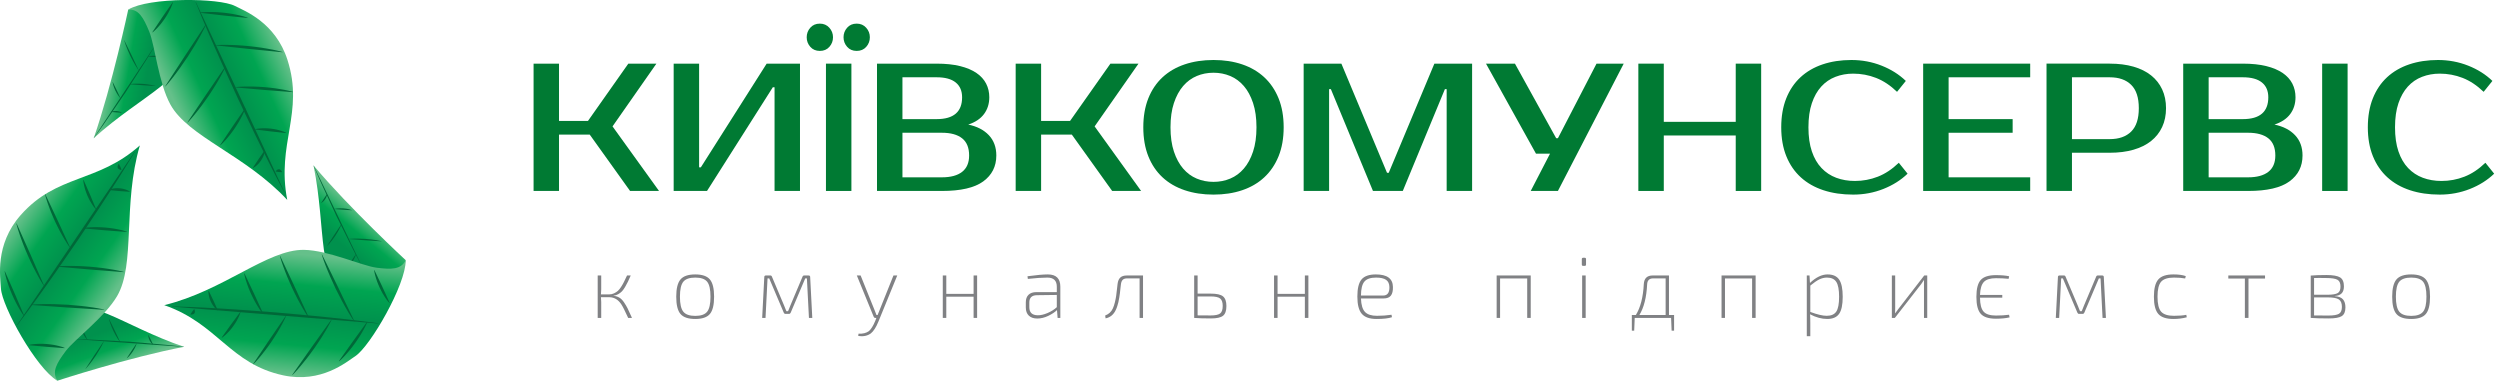<svg width="394" height="60" viewBox="0 0 394 60" fill="none" xmlns="http://www.w3.org/2000/svg">
<path d="M96.535 19.92L103.864 30.096H99.3L92.94 21.21H88.101V30.096H84.092V10.03H88.101V19.059H92.664L99.023 10.03H103.449L96.535 19.92Z" fill="#007A33"/>
<path d="M122.07 30.096V13.756H121.794L111.424 30.096H106.17V10.03H110.179V26.37H110.455L120.825 10.03H126.079V30.096H122.07Z" fill="#007A33"/>
<path d="M131.282 5.874C131.282 6.447 131.093 6.949 130.715 7.378C130.337 7.809 129.835 8.024 129.209 8.024C128.582 8.024 128.079 7.809 127.701 7.378C127.323 6.949 127.135 6.447 127.135 5.874C127.135 5.301 127.323 4.799 127.701 4.369C128.079 3.939 128.582 3.724 129.209 3.724C129.817 3.724 130.314 3.939 130.702 4.369C131.089 4.799 131.282 5.301 131.282 5.874Z" fill="#007A33"/>
<path d="M134.181 10.03H130.171V30.095H134.181V10.03Z" fill="#007A33"/>
<path d="M137.089 5.874C137.089 6.447 136.9 6.949 136.523 7.378C136.145 7.809 135.641 8.024 135.015 8.024C134.388 8.024 133.885 7.809 133.509 7.378C133.131 6.949 132.941 6.447 132.941 5.874C132.941 5.301 133.13 4.799 133.509 4.369C133.885 3.939 134.389 3.724 135.015 3.724C135.624 3.724 136.122 3.939 136.508 4.369C136.896 4.799 137.089 5.301 137.089 5.874Z" fill="#007A33"/>
<path d="M138.216 10.03H147.618C149.037 10.03 150.267 10.159 151.309 10.417C152.35 10.674 153.212 11.038 153.895 11.507C154.577 11.973 155.084 12.534 155.416 13.182C155.748 13.832 155.913 14.549 155.913 15.332C155.913 16.345 155.637 17.224 155.084 17.97C154.531 18.714 153.701 19.27 152.594 19.633C153.978 19.919 155.061 20.478 155.844 21.308C156.628 22.14 157.02 23.206 157.02 24.505C157.02 26.226 156.332 27.586 154.96 28.589C153.585 29.593 151.415 30.095 148.447 30.095H138.215V10.03H138.216ZM147.618 18.773C150.29 18.773 151.627 17.626 151.627 15.333C151.627 14.321 151.29 13.541 150.618 12.997C149.945 12.452 148.946 12.18 147.618 12.18H142.225V18.773H147.618ZM142.226 20.922V27.946H148.448C149.83 27.946 150.89 27.659 151.628 27.086C152.365 26.512 152.734 25.653 152.734 24.506C152.734 23.283 152.365 22.381 151.628 21.796C150.89 21.214 149.83 20.922 148.448 20.922H142.226Z" fill="#007A33"/>
<path d="M172.513 19.92L179.841 30.096H175.278L168.918 21.21H164.079V30.096H160.07V10.03H164.079V19.059H168.641L175.002 10.03H179.426L172.513 19.92Z" fill="#007A33"/>
<path d="M191.247 9.456C192.906 9.456 194.413 9.686 195.767 10.145C197.123 10.604 198.284 11.283 199.251 12.18C200.219 13.078 200.97 14.187 201.505 15.505C202.039 16.824 202.306 18.343 202.306 20.063C202.306 21.783 202.039 23.302 201.505 24.62C200.97 25.939 200.219 27.047 199.251 27.946C198.283 28.845 197.123 29.521 195.767 29.98C194.413 30.439 192.906 30.669 191.247 30.669C189.587 30.669 188.075 30.439 186.711 29.98C185.346 29.521 184.18 28.845 183.213 27.946C182.245 27.047 181.499 25.939 180.973 24.62C180.448 23.302 180.185 21.783 180.185 20.063C180.185 18.343 180.448 16.824 180.973 15.505C181.499 14.187 182.246 13.078 183.213 12.18C184.181 11.283 185.347 10.604 186.711 10.145C188.074 9.686 189.587 9.456 191.247 9.456ZM191.247 11.463C190.305 11.463 189.426 11.635 188.605 11.979C187.785 12.324 187.071 12.849 186.462 13.556C185.854 14.262 185.369 15.157 185.01 16.236C184.65 17.316 184.47 18.592 184.47 20.063C184.47 21.534 184.65 22.81 185.01 23.889C185.369 24.97 185.854 25.862 186.462 26.569C187.071 27.276 187.785 27.802 188.605 28.146C189.426 28.49 190.306 28.662 191.247 28.662C192.187 28.662 193.067 28.49 193.887 28.146C194.708 27.802 195.422 27.276 196.03 26.569C196.639 25.863 197.123 24.97 197.482 23.889C197.841 22.81 198.021 21.533 198.021 20.063C198.021 18.592 197.841 17.316 197.482 16.236C197.123 15.157 196.639 14.263 196.03 13.556C195.423 12.849 194.708 12.324 193.887 11.979C193.067 11.635 192.187 11.463 191.247 11.463Z" fill="#007A33"/>
<path d="M218.592 27.23H218.867L226.058 10.03H232.003V30.095H227.994V14.043H227.717L221.08 30.095H216.379L209.743 14.043H209.466V30.095H205.456V10.03H211.402L218.592 27.23Z" fill="#007A33"/>
<path d="M255.898 10.03L245.528 30.095H241.242L244.284 24.218H242.072L234.192 10.03H238.755L245.252 21.782H245.529L251.613 10.03H255.898Z" fill="#007A33"/>
<path d="M277.56 10.03V30.095H273.551V21.352H262.213V30.095H258.204V10.03H262.213V19.202H273.551V10.03H277.56Z" fill="#007A33"/>
<path d="M292.338 28.519C293.591 28.519 294.795 28.294 295.947 27.845C297.099 27.396 298.201 26.665 299.251 25.652L300.634 27.372C299.583 28.385 298.311 29.187 296.818 29.779C295.325 30.371 293.739 30.669 292.061 30.669C290.329 30.669 288.766 30.439 287.374 29.98C285.982 29.521 284.793 28.845 283.807 27.946C282.82 27.047 282.059 25.939 281.526 24.62C280.99 23.302 280.723 21.783 280.723 20.063C280.723 18.343 280.986 16.824 281.511 15.505C282.037 14.187 282.785 13.078 283.752 12.18C284.72 11.283 285.886 10.604 287.25 10.145C288.614 9.686 290.126 9.456 291.785 9.456C293.461 9.456 295.047 9.754 296.541 10.346C298.035 10.938 299.306 11.74 300.358 12.754L298.974 14.473C297.924 13.461 296.822 12.729 295.67 12.28C294.517 11.831 293.315 11.606 292.061 11.606C291.066 11.606 290.135 11.773 289.269 12.107C288.402 12.442 287.656 12.953 287.03 13.642C286.402 14.329 285.908 15.204 285.549 16.265C285.189 17.326 285.01 18.592 285.01 20.063C285.01 21.534 285.189 22.8 285.549 23.86C285.908 24.921 286.415 25.796 287.07 26.483C287.724 27.172 288.498 27.683 289.393 28.018C290.287 28.352 291.269 28.519 292.338 28.519Z" fill="#007A33"/>
<path d="M307.1 12.18V18.773H317.193V20.922H307.1V27.946H319.958V30.095H303.09V10.03H319.958V12.18H307.1V12.18Z" fill="#007A33"/>
<path d="M332.502 10.03C333.886 10.03 335.128 10.187 336.226 10.502C337.326 10.818 338.252 11.276 339.009 11.878C339.767 12.48 340.348 13.215 340.755 14.085C341.161 14.955 341.365 15.944 341.365 17.051C341.365 18.16 341.162 19.149 340.754 20.018C340.348 20.889 339.766 21.624 339.009 22.225C338.252 22.827 337.323 23.286 336.224 23.601C335.126 23.916 333.884 24.073 332.498 24.073H326.541V30.093H322.532V10.028H332.502V10.03ZM326.542 12.18V21.926H332.487C333.943 21.926 335.073 21.53 335.874 20.736C336.677 19.944 337.078 18.715 337.078 17.053C337.078 15.39 336.677 14.162 335.874 13.371C335.073 12.577 333.943 12.181 332.487 12.181H326.542V12.18Z" fill="#007A33"/>
<path d="M344.073 10.03H353.476C354.895 10.03 356.126 10.159 357.167 10.417C358.208 10.674 359.071 11.038 359.753 11.507C360.435 11.973 360.942 12.534 361.274 13.182C361.606 13.832 361.771 14.549 361.771 15.332C361.771 16.345 361.495 17.224 360.942 17.97C360.388 18.714 359.559 19.27 358.453 19.633C359.836 19.919 360.919 20.478 361.702 21.308C362.486 22.14 362.878 23.206 362.878 24.505C362.878 26.226 362.191 27.586 360.818 28.589C359.445 29.593 357.274 30.095 354.305 30.095H344.074V10.03H344.073ZM353.476 18.773C356.148 18.773 357.485 17.626 357.485 15.333C357.485 14.321 357.148 13.541 356.476 12.997C355.803 12.452 354.804 12.18 353.476 12.18H348.083V18.773H353.476ZM348.083 20.922V27.946H354.305C355.688 27.946 356.748 27.659 357.486 27.086C358.223 26.512 358.592 25.653 358.592 24.506C358.592 23.283 358.223 22.381 357.486 21.796C356.748 21.214 355.688 20.922 354.305 20.922H348.083Z" fill="#007A33"/>
<path d="M369.981 30.096H365.972V10.03H369.981V30.096Z" fill="#007A33"/>
<path d="M384.784 28.519C386.037 28.519 387.24 28.294 388.392 27.845C389.545 27.396 390.646 26.665 391.698 25.652L393.08 27.372C392.029 28.385 390.757 29.187 389.263 29.779C387.771 30.371 386.185 30.669 384.506 30.669C382.774 30.669 381.211 30.439 379.82 29.98C378.427 29.521 377.238 28.845 376.253 27.946C375.266 27.047 374.506 25.939 373.972 24.62C373.437 23.302 373.17 21.783 373.17 20.063C373.17 18.343 373.433 16.824 373.958 15.505C374.484 14.187 375.231 13.078 376.197 12.18C377.165 11.283 378.332 10.604 379.696 10.145C381.059 9.686 382.571 9.456 384.231 9.456C385.907 9.456 387.493 9.754 388.987 10.346C390.482 10.938 391.753 11.74 392.804 12.754L391.421 14.473C390.369 13.461 389.267 12.729 388.116 12.28C386.963 11.831 385.76 11.606 384.506 11.606C383.512 11.606 382.58 11.773 381.714 12.107C380.848 12.442 380.101 12.953 379.475 13.642C378.848 14.329 378.354 15.204 377.995 16.265C377.635 17.326 377.455 18.592 377.455 20.063C377.455 21.534 377.635 22.8 377.995 23.86C378.354 24.921 378.861 25.796 379.516 26.483C380.17 27.172 380.943 27.683 381.839 28.018C382.732 28.352 383.715 28.519 384.784 28.519Z" fill="#007A33"/>
<path d="M20.21 1.507C20.21 1.507 17.694 13.324 14.774 21.77C22.473 14.8 30.024 12.363 29.45 6.573C29.095 3.007 22.038 0.788 20.21 1.507Z" fill="url(#paint0_linear)"/>
<path d="M17.523 17.627C17.523 17.627 17.631 17.579 17.792 17.54C17.871 17.53 17.965 17.5 18.064 17.501C18.163 17.5 18.268 17.499 18.373 17.497C18.477 17.512 18.581 17.528 18.678 17.543C18.776 17.557 18.865 17.597 18.943 17.618C19.096 17.68 19.197 17.741 19.197 17.741L19.195 17.763C19.195 17.763 18.776 17.74 18.358 17.717C17.94 17.682 17.522 17.649 17.522 17.649L17.523 17.627Z" fill="#006838"/>
<path d="M20.41 13.256C20.41 13.256 20.668 13.218 21.052 13.194C21.244 13.192 21.469 13.173 21.706 13.182C21.945 13.192 22.2 13.2 22.454 13.21C22.707 13.236 22.96 13.261 23.198 13.286C23.436 13.31 23.655 13.36 23.844 13.388C24.221 13.465 24.471 13.537 24.471 13.537L24.47 13.56C24.47 13.56 23.454 13.494 22.438 13.429C21.423 13.354 20.408 13.277 20.408 13.277L20.41 13.256Z" fill="#006838"/>
<path d="M23.297 8.885C23.297 8.885 23.472 8.842 23.731 8.81C23.86 8.803 24.012 8.778 24.172 8.783C24.332 8.786 24.503 8.789 24.674 8.793C24.844 8.813 25.014 8.834 25.173 8.853C25.332 8.871 25.479 8.916 25.606 8.94C25.858 9.008 26.025 9.075 26.025 9.075L26.023 9.097C26.023 9.097 25.341 9.055 24.659 9.013C23.978 8.961 23.297 8.908 23.297 8.908L23.297 8.885Z" fill="#006838"/>
<path d="M18.956 15.458C18.956 15.458 18.83 15.324 18.671 15.109C18.6 14.997 18.502 14.874 18.425 14.729C18.346 14.584 18.263 14.43 18.179 14.275C18.111 14.113 18.042 13.951 17.978 13.8C17.913 13.649 17.878 13.496 17.835 13.37C17.767 13.111 17.74 12.93 17.74 12.93L17.76 12.919C17.76 12.919 18.069 13.55 18.378 14.179C18.677 14.814 18.976 15.449 18.976 15.449L18.956 15.458Z" fill="#006838"/>
<path d="M21.842 11.086C21.842 11.086 21.65 10.814 21.392 10.393C21.271 10.177 21.114 9.934 20.975 9.66C20.835 9.386 20.685 9.094 20.535 8.802C20.401 8.503 20.266 8.203 20.14 7.922C20.013 7.642 19.919 7.368 19.826 7.14C19.659 6.675 19.566 6.355 19.566 6.355L19.586 6.345C19.586 6.345 20.16 7.525 20.734 8.705C21.298 9.891 21.862 11.075 21.862 11.075L21.842 11.086Z" fill="#006838"/>
<path d="M24.438 7.188C24.438 7.188 24.297 7.422 24.049 7.832C23.797 8.239 23.46 8.836 23.014 9.524C22.128 10.904 20.947 12.745 19.767 14.585C18.534 16.392 17.301 18.198 16.376 19.552C15.917 20.231 15.5 20.775 15.224 21.166C14.943 21.554 14.783 21.776 14.783 21.776L14.765 21.763L24.421 7.175L24.438 7.188Z" fill="#006838"/>
<path d="M45.27 31.505C43.534 22.609 47.986 17.753 45.304 9.437C43.393 3.51 38.551 1.721 37.022 0.934C34.552 -0.337 23.501 -0.461 20.209 1.507C21.852 1.417 22.599 2.747 23.52 4.977C24.429 7.181 24.984 13.07 26.849 16.464C29.658 21.576 38.652 24.393 45.27 31.505Z" fill="url(#paint1_linear)"/>
<path d="M27.252 0.373C27.252 0.373 27.23 0.465 27.175 0.617C27.112 0.763 27.049 0.99 26.926 1.23C26.803 1.471 26.68 1.765 26.51 2.055C26.349 2.35 26.152 2.649 25.959 2.949C25.751 3.24 25.546 3.532 25.332 3.792C25.124 4.055 24.897 4.279 24.719 4.482C24.54 4.685 24.355 4.828 24.241 4.941C24.121 5.048 24.044 5.104 24.044 5.104L24.007 5.079C24.007 5.079 24.8 3.89 25.593 2.701C26.404 1.525 27.215 0.348 27.215 0.348L27.252 0.373Z" fill="#006838"/>
<path d="M32.491 3.83C32.491 3.83 32.418 4.002 32.277 4.291C32.127 4.576 31.938 4.999 31.665 5.476C31.39 5.952 31.098 6.526 30.732 7.106C30.369 7.689 29.982 8.309 29.595 8.93C29.18 9.532 28.764 10.134 28.375 10.699C27.987 11.264 27.578 11.762 27.251 12.203C26.922 12.643 26.609 12.985 26.409 13.236C26.2 13.482 26.072 13.616 26.072 13.616L26.035 13.593C26.035 13.593 27.631 11.14 29.227 8.688C30.841 6.247 32.455 3.807 32.455 3.807L32.491 3.83Z" fill="#006838"/>
<path d="M35.579 10.455C35.579 10.455 35.513 10.612 35.382 10.876C35.242 11.135 35.07 11.522 34.816 11.956C34.562 12.39 34.288 12.909 33.954 13.441C33.629 13.976 33.258 14.532 32.889 15.09C32.508 15.638 32.128 16.188 31.75 16.689C31.379 17.194 30.999 17.642 30.69 18.039C30.38 18.435 30.086 18.739 29.896 18.963C29.7 19.183 29.578 19.303 29.578 19.303L29.542 19.278C29.542 19.278 31.033 17.061 32.524 14.842C34.033 12.636 35.543 10.431 35.543 10.431L35.579 10.455Z" fill="#006838"/>
<path d="M38.671 17.081C38.671 17.081 38.637 17.191 38.561 17.372C38.479 17.548 38.386 17.817 38.229 18.109C38.071 18.4 37.908 18.755 37.695 19.109C37.49 19.468 37.247 19.835 37.006 20.204C36.753 20.563 36.502 20.924 36.244 21.247C35.992 21.575 35.725 21.859 35.512 22.113C35.299 22.367 35.083 22.553 34.951 22.696C34.81 22.832 34.721 22.905 34.721 22.905L34.684 22.88C34.684 22.88 35.662 21.419 36.641 19.956C37.638 18.506 38.635 17.056 38.635 17.056L38.671 17.081Z" fill="#006838"/>
<path d="M41.76 23.708C41.76 23.708 41.758 23.77 41.74 23.868C41.714 23.961 41.702 24.111 41.641 24.259C41.581 24.408 41.531 24.595 41.44 24.77C41.356 24.95 41.242 25.126 41.131 25.303C41.007 25.471 40.885 25.641 40.749 25.785C40.619 25.935 40.464 26.05 40.349 26.162C40.232 26.272 40.098 26.339 40.022 26.398C39.938 26.451 39.881 26.476 39.881 26.476L39.844 26.45C39.844 26.45 40.305 25.752 40.765 25.054C41.244 24.369 41.723 23.683 41.723 23.683L41.76 23.708Z" fill="#006838"/>
<path d="M31.526 1.972C31.526 1.972 31.646 1.952 31.856 1.935C32.064 1.927 32.366 1.885 32.721 1.889C33.076 1.896 33.493 1.876 33.935 1.903C34.378 1.919 34.848 1.966 35.317 2.009C35.785 2.068 36.253 2.125 36.689 2.204C37.125 2.276 37.529 2.383 37.877 2.455C38.225 2.527 38.51 2.632 38.712 2.684C38.913 2.746 39.027 2.792 39.027 2.792L39.022 2.836C39.022 2.836 37.145 2.641 35.269 2.447C33.395 2.231 31.521 2.015 31.521 2.015L31.526 1.972Z" fill="#006838"/>
<path d="M34.019 7.11C34.019 7.11 34.187 7.094 34.478 7.084C34.769 7.083 35.187 7.051 35.683 7.069C36.18 7.087 36.761 7.082 37.38 7.123C37.999 7.155 38.657 7.218 39.315 7.278C39.972 7.354 40.628 7.427 41.241 7.522C41.854 7.61 42.423 7.731 42.912 7.815C43.401 7.9 43.805 8.015 44.089 8.075C44.373 8.144 44.534 8.194 44.534 8.194L44.529 8.238C44.529 8.238 41.899 7.978 39.269 7.717C36.642 7.435 34.014 7.153 34.014 7.153L34.019 7.11Z" fill="#006838"/>
<path d="M37.108 13.735C37.108 13.735 37.253 13.713 37.503 13.694C37.754 13.683 38.114 13.639 38.542 13.64C38.97 13.642 39.47 13.619 40.003 13.641C40.537 13.652 41.105 13.694 41.671 13.733C42.237 13.788 42.804 13.84 43.332 13.915C43.862 13.983 44.352 14.085 44.774 14.154C45.196 14.223 45.545 14.324 45.79 14.376C46.035 14.435 46.174 14.481 46.174 14.481L46.17 14.525C46.17 14.525 43.903 14.35 41.635 14.175C39.37 13.977 37.104 13.779 37.104 13.779L37.108 13.735Z" fill="#006838"/>
<path d="M40.199 20.361C40.199 20.361 40.28 20.336 40.418 20.312C40.555 20.297 40.755 20.245 40.989 20.239C41.222 20.233 41.497 20.2 41.787 20.211C42.078 20.212 42.384 20.243 42.691 20.271C42.997 20.314 43.302 20.355 43.586 20.42C43.87 20.476 44.13 20.57 44.356 20.629C44.582 20.689 44.765 20.784 44.896 20.83C45.026 20.884 45.098 20.926 45.098 20.926L45.093 20.97C45.093 20.97 43.867 20.84 42.642 20.709C41.418 20.557 40.195 20.405 40.195 20.405L40.199 20.361Z" fill="#006838"/>
<path d="M43.454 26.995C43.454 26.997 43.473 26.963 43.504 26.926C43.534 26.899 43.58 26.828 43.63 26.8C43.679 26.772 43.74 26.714 43.8 26.697C43.861 26.671 43.923 26.673 43.986 26.671C44.047 26.686 44.107 26.697 44.163 26.735C44.218 26.765 44.266 26.833 44.309 26.871C44.352 26.909 44.383 26.986 44.407 27.019C44.43 27.062 44.441 27.098 44.441 27.096L44.437 27.14C44.437 27.14 44.189 27.125 43.941 27.111C43.695 27.075 43.449 27.038 43.449 27.038L43.454 26.995Z" fill="#006838"/>
<path d="M44.8 30.309C44.8 30.309 44.561 29.85 44.142 29.048C43.731 28.242 43.11 27.107 42.425 25.716C41.743 24.324 40.914 22.716 40.084 20.966C39.251 19.216 38.363 17.351 37.474 15.485C36.616 13.605 35.758 11.726 34.954 9.963C34.148 8.202 33.447 6.533 32.82 5.116C32.194 3.697 31.724 2.492 31.37 1.66C31.025 0.823 30.827 0.345 30.827 0.345L30.868 0.327L44.84 30.291L44.8 30.309Z" fill="#006838"/>
<path d="M9.042 60C9.042 60 20.357 56.309 29.005 54.659C19.224 51.359 13.374 45.923 8.734 49.324C5.875 51.419 7.516 58.749 9.042 60Z" fill="url(#paint2_linear)"/>
<path d="M24.102 54.307C24.102 54.307 24.007 54.235 23.892 54.113C23.844 54.047 23.772 53.979 23.723 53.892C23.672 53.805 23.619 53.713 23.565 53.621C23.526 53.521 23.488 53.422 23.452 53.329C23.415 53.236 23.406 53.136 23.386 53.058C23.362 52.893 23.365 52.773 23.365 52.773L23.385 52.763C23.385 52.763 23.575 53.144 23.764 53.525C23.943 53.911 24.123 54.297 24.123 54.297L24.102 54.307Z" fill="#006838"/>
<path d="M18.942 53.949C18.942 53.949 18.78 53.74 18.567 53.413C18.469 53.246 18.339 53.058 18.228 52.842C18.117 52.628 17.997 52.399 17.878 52.17C17.773 51.933 17.669 51.697 17.571 51.476C17.473 51.254 17.406 51.037 17.337 50.855C17.214 50.484 17.151 50.229 17.151 50.229L17.171 50.218C17.171 50.218 17.623 51.146 18.076 52.074C18.519 53.007 18.961 53.938 18.961 53.938L18.942 53.949Z" fill="#006838"/>
<path d="M13.777 53.59C13.777 53.59 13.652 53.457 13.494 53.245C13.424 53.135 13.326 53.014 13.25 52.87C13.173 52.726 13.09 52.574 13.007 52.422C12.94 52.262 12.872 52.103 12.809 51.953C12.745 51.803 12.71 51.651 12.669 51.527C12.602 51.272 12.576 51.092 12.576 51.092L12.595 51.082C12.595 51.082 12.901 51.704 13.206 52.327C13.501 52.953 13.797 53.58 13.797 53.58L13.777 53.59Z" fill="#006838"/>
<path d="M21.541 54.129C21.541 54.129 21.49 54.305 21.388 54.552C21.328 54.67 21.273 54.818 21.188 54.958C21.105 55.099 21.015 55.249 20.925 55.401C20.822 55.542 20.719 55.683 20.622 55.816C20.525 55.949 20.412 56.057 20.326 56.158C20.14 56.35 19.998 56.466 19.997 56.466L19.979 56.453C19.979 56.453 20.36 55.867 20.741 55.279C21.131 54.698 21.521 54.117 21.521 54.117L21.541 54.129Z" fill="#006838"/>
<path d="M16.378 53.771C16.378 53.771 16.243 54.074 16.015 54.512C15.893 54.725 15.764 54.984 15.6 55.244C15.437 55.504 15.264 55.782 15.09 56.06C14.903 56.329 14.715 56.598 14.539 56.85C14.364 57.103 14.177 57.322 14.028 57.519C13.715 57.901 13.49 58.144 13.489 58.144L13.471 58.131C13.471 58.131 14.188 57.036 14.906 55.939C15.633 54.848 16.36 53.758 16.36 53.758L16.378 53.771Z" fill="#006838"/>
<path d="M11.763 53.433C11.763 53.433 12.033 53.441 12.506 53.454C12.978 53.472 13.655 53.472 14.464 53.522C16.083 53.612 18.24 53.733 20.398 53.853C22.55 54.037 24.704 54.22 26.319 54.358C27.126 54.422 27.797 54.517 28.267 54.564C28.737 54.617 29.005 54.647 29.005 54.647L29.004 54.669L11.761 53.455L11.763 53.433Z" fill="#006838"/>
<path d="M22.041 22.918C15.338 28.894 8.98 27.398 3.243 33.919C-0.845 38.567 0.053 43.728 0.149 45.468C0.303 48.28 5.722 58.083 9.042 60C8.143 58.596 8.903 57.274 10.341 55.347C11.762 53.444 16.497 50.01 18.453 46.669C21.397 41.64 19.298 32.305 22.041 22.918Z" fill="url(#paint3_linear)"/>
<path d="M4.554 54.361C4.554 54.361 4.645 54.336 4.802 54.308C4.959 54.291 5.185 54.235 5.451 54.223C5.718 54.212 6.031 54.173 6.363 54.178C6.695 54.173 7.048 54.197 7.4 54.219C7.752 54.256 8.103 54.291 8.43 54.349C8.758 54.4 9.06 54.487 9.322 54.543C9.582 54.598 9.797 54.689 9.948 54.732C10.099 54.785 10.185 54.825 10.185 54.825L10.181 54.869C10.181 54.869 8.772 54.764 7.364 54.66C5.957 54.533 4.551 54.406 4.551 54.406L4.554 54.361Z" fill="#006838"/>
<path d="M4.879 48.016C4.879 48.016 5.062 47.994 5.38 47.976C5.697 47.965 6.153 47.922 6.696 47.925C7.238 47.929 7.874 47.901 8.551 47.933C9.228 47.962 9.951 47.993 10.673 48.025C11.393 48.089 12.113 48.154 12.788 48.215C13.463 48.274 14.089 48.385 14.628 48.452C15.166 48.522 15.612 48.625 15.926 48.676C16.239 48.737 16.417 48.782 16.417 48.782L16.414 48.825C16.414 48.825 13.529 48.645 10.644 48.465C7.76 48.263 4.877 48.06 4.877 48.06L4.879 48.016Z" fill="#006838"/>
<path d="M8.973 41.983C8.973 41.983 9.14 41.963 9.432 41.947C9.722 41.94 10.14 41.9 10.636 41.907C11.132 41.914 11.714 41.898 12.332 41.926C12.952 41.945 13.611 41.994 14.269 42.04C14.927 42.103 15.584 42.163 16.199 42.245C16.814 42.319 17.384 42.429 17.875 42.502C18.366 42.577 18.771 42.683 19.056 42.737C19.342 42.801 19.503 42.847 19.503 42.847L19.5 42.891C19.5 42.891 16.866 42.685 14.232 42.48C11.601 42.253 8.969 42.025 8.969 42.025L8.973 41.983Z" fill="#006838"/>
<path d="M13.067 35.945C13.067 35.945 13.178 35.92 13.371 35.897C13.563 35.881 13.84 35.83 14.168 35.823C14.495 35.816 14.879 35.784 15.287 35.795C15.696 35.797 16.13 35.827 16.563 35.855C16.996 35.899 17.428 35.94 17.832 36.005C18.236 36.062 18.61 36.156 18.932 36.215C19.254 36.276 19.518 36.372 19.706 36.417C19.892 36.472 19.997 36.514 19.997 36.514L19.994 36.558C19.994 36.558 18.26 36.427 16.526 36.296C14.795 36.142 13.063 35.989 13.063 35.989L13.067 35.945Z" fill="#006838"/>
<path d="M17.161 29.909C17.161 29.909 17.215 29.88 17.308 29.847C17.401 29.824 17.535 29.761 17.693 29.741C17.851 29.721 18.036 29.671 18.23 29.665C18.426 29.65 18.632 29.661 18.839 29.671C19.044 29.695 19.25 29.718 19.44 29.766C19.631 29.805 19.806 29.883 19.957 29.929C20.109 29.975 20.232 30.06 20.319 30.096C20.405 30.143 20.454 30.181 20.454 30.181L20.451 30.225C20.451 30.225 19.626 30.168 18.802 30.112C17.978 30.032 17.156 29.953 17.156 29.953L17.161 29.909Z" fill="#006838"/>
<path d="M3.779 49.796C3.779 49.796 3.701 49.699 3.581 49.523C3.47 49.343 3.282 49.099 3.108 48.783C2.935 48.467 2.709 48.108 2.51 47.706C2.302 47.307 2.107 46.871 1.91 46.435C1.726 45.993 1.541 45.551 1.391 45.128C1.234 44.707 1.125 44.299 1.012 43.956C0.901 43.613 0.849 43.311 0.793 43.106C0.746 42.898 0.729 42.776 0.729 42.775L0.77 42.758C0.77 42.758 1.542 44.508 2.315 46.259C3.068 48.018 3.821 49.778 3.821 49.778L3.779 49.796Z" fill="#006838"/>
<path d="M6.904 45.029C6.904 45.029 6.805 44.889 6.65 44.637C6.504 44.382 6.266 44.028 6.033 43.581C5.8 43.135 5.504 42.625 5.23 42.059C4.947 41.498 4.672 40.886 4.394 40.276C4.13 39.66 3.864 39.045 3.64 38.457C3.408 37.873 3.228 37.311 3.055 36.839C2.883 36.365 2.781 35.952 2.69 35.672C2.608 35.386 2.57 35.221 2.571 35.221L2.611 35.203C2.611 35.203 3.705 37.65 4.798 40.098C5.871 42.555 6.944 45.011 6.944 45.011L6.904 45.029Z" fill="#006838"/>
<path d="M10.999 38.993C10.999 38.993 10.908 38.877 10.765 38.665C10.631 38.449 10.412 38.154 10.198 37.777C9.986 37.399 9.714 36.968 9.465 36.488C9.208 36.012 8.959 35.491 8.709 34.972C8.472 34.446 8.233 33.921 8.034 33.417C7.827 32.918 7.67 32.434 7.518 32.027C7.366 31.622 7.28 31.263 7.201 31.022C7.13 30.776 7.099 30.631 7.099 30.631L7.139 30.613C7.139 30.613 8.125 32.699 9.109 34.785C10.074 36.88 11.04 38.975 11.04 38.975L10.999 38.993Z" fill="#006838"/>
<path d="M15.092 32.957C15.092 32.957 15.03 32.899 14.94 32.789C14.859 32.675 14.713 32.525 14.59 32.322C14.468 32.12 14.302 31.893 14.165 31.633C14.021 31.376 13.893 31.09 13.764 30.806C13.648 30.515 13.53 30.225 13.444 29.943C13.351 29.664 13.301 29.388 13.239 29.16C13.179 28.93 13.169 28.722 13.143 28.584C13.125 28.443 13.125 28.358 13.125 28.358L13.166 28.341C13.166 28.341 13.668 29.487 14.17 30.633C14.652 31.788 15.133 32.942 15.133 32.942L15.092 32.957Z" fill="#006838"/>
<path d="M19.11 26.772C19.111 26.77 19.073 26.77 19.026 26.762C18.987 26.748 18.902 26.743 18.853 26.713C18.804 26.684 18.722 26.659 18.678 26.614C18.625 26.573 18.595 26.517 18.562 26.463C18.544 26.402 18.523 26.342 18.529 26.276C18.527 26.212 18.562 26.137 18.573 26.08C18.585 26.023 18.636 25.957 18.652 25.92C18.678 25.878 18.704 25.849 18.701 25.851L18.742 25.832C18.742 25.832 18.854 26.058 18.966 26.284C19.059 26.519 19.15 26.753 19.15 26.753L19.11 26.772Z" fill="#006838"/>
<path d="M21.26 23.928C21.26 23.928 20.99 24.366 20.517 25.136C20.037 25.9 19.383 27.013 18.542 28.311C17.699 29.608 16.745 31.141 15.671 32.746C14.599 34.355 13.455 36.07 12.312 37.785C11.141 39.481 9.969 41.178 8.872 42.768C7.775 44.36 6.705 45.814 5.811 47.075C4.916 48.337 4.124 49.356 3.591 50.085C3.052 50.808 2.744 51.223 2.744 51.223L2.707 51.197L21.223 23.902L21.26 23.928Z" fill="#006838"/>
<path d="M63.943 41.007C63.943 41.007 55.144 32.88 49.415 26.084C51.498 36.352 49.796 44.225 55.011 46.616C58.222 48.087 63.64 42.977 63.943 41.007Z" fill="url(#paint4_linear)"/>
<path d="M51.567 30.58C51.567 30.58 51.554 30.698 51.508 30.859C51.477 30.934 51.456 31.03 51.406 31.117C51.358 31.204 51.307 31.298 51.256 31.391C51.19 31.474 51.125 31.558 51.063 31.637C51.002 31.715 50.922 31.774 50.865 31.832C50.736 31.937 50.631 31.996 50.631 31.996L50.613 31.983C50.613 31.983 50.842 31.626 51.071 31.269C51.31 30.918 51.548 30.567 51.548 30.567L51.567 30.58Z" fill="#006838"/>
<path d="M53.843 35.308C53.843 35.308 53.747 35.553 53.576 35.903C53.483 36.072 53.388 36.28 53.261 36.486C53.134 36.691 52.999 36.911 52.865 37.13C52.716 37.341 52.566 37.551 52.428 37.748C52.288 37.944 52.136 38.114 52.016 38.267C51.761 38.561 51.574 38.746 51.574 38.746L51.556 38.733C51.556 38.733 52.118 37.871 52.682 37.008C53.254 36.152 53.825 35.295 53.825 35.295L53.843 35.308Z" fill="#006838"/>
<path d="M56.119 40.038C56.119 40.038 56.07 40.212 55.97 40.456C55.91 40.573 55.857 40.718 55.774 40.858C55.691 40.997 55.603 41.146 55.514 41.295C55.412 41.434 55.31 41.574 55.214 41.705C55.119 41.836 55.007 41.943 54.922 42.042C54.737 42.231 54.597 42.346 54.596 42.346L54.578 42.333C54.578 42.333 54.954 41.753 55.331 41.173C55.716 40.599 56.102 40.025 56.102 40.025L56.119 40.038Z" fill="#006838"/>
<path d="M52.697 32.927C52.697 32.927 52.873 32.884 53.136 32.852C53.266 32.846 53.419 32.82 53.581 32.825C53.744 32.829 53.917 32.833 54.09 32.836C54.262 32.856 54.434 32.877 54.595 32.896C54.757 32.914 54.905 32.959 55.033 32.984C55.288 33.052 55.458 33.118 55.458 33.118L55.456 33.141C55.456 33.141 54.765 33.098 54.075 33.057C53.385 33.003 52.695 32.951 52.695 32.951L52.697 32.927Z" fill="#006838"/>
<path d="M54.972 37.655C54.972 37.655 55.299 37.623 55.787 37.606C56.03 37.608 56.315 37.592 56.618 37.607C56.921 37.621 57.244 37.634 57.568 37.649C57.891 37.68 58.212 37.711 58.514 37.739C58.817 37.768 59.097 37.822 59.338 37.854C59.819 37.938 60.138 38.015 60.138 38.015L60.136 38.038C60.136 38.038 58.844 37.953 57.553 37.869C56.261 37.773 54.971 37.678 54.971 37.678L54.972 37.655Z" fill="#006838"/>
<path d="M56.992 41.892C56.992 41.892 56.863 41.65 56.638 41.226C56.418 40.8 56.078 40.203 55.716 39.467C54.984 37.995 54.007 36.033 53.03 34.072C52.111 32.083 51.19 30.094 50.5 28.602C50.151 27.858 49.898 27.22 49.703 26.783C49.514 26.342 49.406 26.09 49.406 26.09L49.425 26.08L57.013 41.882L56.992 41.892Z" fill="#006838"/>
<path d="M25.884 48.092C34.321 51.01 36.228 57.361 44.646 59.156C50.645 60.434 54.587 57.062 56.023 56.109C58.339 54.567 63.971 44.89 63.943 41.007C63.197 42.498 61.692 42.492 59.334 42.189C57.002 41.887 51.713 39.432 47.893 39.378C42.139 39.297 35.244 45.815 25.884 48.092Z" fill="url(#paint5_linear)"/>
<path d="M61.386 47.779C61.386 47.779 61.318 47.712 61.216 47.587C61.122 47.457 60.96 47.286 60.816 47.057C60.673 46.828 60.483 46.571 60.321 46.277C60.15 45.986 59.994 45.663 59.836 45.342C59.692 45.014 59.546 44.687 59.433 44.37C59.312 44.055 59.237 43.745 59.153 43.487C59.07 43.23 59.042 42.995 59.003 42.841C58.973 42.682 58.965 42.587 58.965 42.587L59.005 42.569C59.005 42.569 59.62 43.862 60.236 45.155C60.831 46.458 61.425 47.76 61.425 47.76L61.386 47.779Z" fill="#006838"/>
<path d="M55.824 50.666C55.824 50.666 55.715 50.516 55.539 50.244C55.372 49.969 55.105 49.59 54.834 49.11C54.567 48.629 54.223 48.083 53.912 47.471C53.598 46.859 53.263 46.208 52.928 45.555C52.623 44.888 52.319 44.221 52.033 43.597C51.747 42.972 51.529 42.364 51.317 41.856C51.107 41.347 50.974 40.903 50.862 40.601C50.757 40.296 50.707 40.116 50.707 40.116L50.747 40.097C50.747 40.097 52.036 42.729 53.326 45.363C54.595 48.005 55.864 50.648 55.864 50.648L55.824 50.666Z" fill="#006838"/>
<path d="M48.642 50.075C48.642 50.075 48.541 49.938 48.381 49.689C48.23 49.436 47.986 49.089 47.743 48.648C47.501 48.206 47.195 47.702 46.91 47.142C46.615 46.587 46.328 45.982 46.038 45.378C45.762 44.767 45.484 44.158 45.248 43.576C45.004 42.996 44.813 42.439 44.631 41.97C44.449 41.501 44.339 41.09 44.243 40.812C44.155 40.529 44.114 40.364 44.114 40.364L44.154 40.346C44.154 40.346 45.296 42.768 46.439 45.192C47.561 47.625 48.683 50.058 48.683 50.058L48.642 50.075Z" fill="#006838"/>
<path d="M41.458 49.487C41.458 49.487 41.381 49.401 41.263 49.243C41.154 49.081 40.97 48.863 40.8 48.577C40.63 48.291 40.41 47.968 40.214 47.603C40.011 47.242 39.82 46.845 39.627 46.448C39.447 46.045 39.267 45.644 39.12 45.255C38.967 44.871 38.861 44.495 38.751 44.181C38.642 43.867 38.592 43.587 38.538 43.399C38.493 43.207 38.476 43.093 38.476 43.093L38.517 43.075C38.517 43.075 39.272 44.668 40.028 46.262C40.763 47.865 41.498 49.468 41.498 49.468L41.458 49.487Z" fill="#006838"/>
<path d="M34.272 48.896C34.272 48.896 34.22 48.863 34.146 48.797C34.079 48.726 33.956 48.639 33.86 48.511C33.764 48.382 33.628 48.243 33.525 48.075C33.412 47.91 33.319 47.723 33.224 47.535C33.143 47.342 33.059 47.15 33.005 46.959C32.944 46.77 32.923 46.578 32.887 46.421C32.851 46.264 32.862 46.114 32.851 46.019C32.848 45.919 32.856 45.857 32.856 45.857L32.897 45.839C32.897 45.839 33.26 46.593 33.625 47.349C33.969 48.114 34.313 48.878 34.313 48.878L34.272 48.896Z" fill="#006838"/>
<path d="M57.89 50.746C57.89 50.746 57.847 50.862 57.758 51.055C57.661 51.243 57.548 51.528 57.367 51.838C57.185 52.148 56.994 52.524 56.751 52.901C56.516 53.282 56.243 53.672 55.971 54.064C55.687 54.447 55.404 54.831 55.117 55.176C54.837 55.525 54.543 55.827 54.307 56.099C54.071 56.369 53.838 56.568 53.691 56.72C53.537 56.866 53.441 56.944 53.441 56.944L53.405 56.919C53.405 56.919 54.508 55.363 55.611 53.807C56.732 52.264 57.853 50.721 57.853 50.721L57.89 50.746Z" fill="#006838"/>
<path d="M52.271 50.374C52.271 50.374 52.202 50.53 52.065 50.791C51.921 51.047 51.74 51.431 51.478 51.859C51.215 52.287 50.929 52.801 50.585 53.325C50.249 53.854 49.866 54.403 49.487 54.953C49.094 55.494 48.703 56.035 48.315 56.529C47.934 57.026 47.544 57.467 47.227 57.857C46.91 58.246 46.609 58.544 46.415 58.766C46.213 58.981 46.09 59.098 46.09 59.098L46.054 59.073C46.054 59.073 47.59 56.886 49.127 54.698C50.682 52.524 52.237 50.35 52.237 50.35L52.271 50.374Z" fill="#006838"/>
<path d="M45.087 49.783C45.087 49.783 45.034 49.92 44.926 50.152C44.809 50.377 44.67 50.716 44.455 51.093C44.24 51.468 44.011 51.92 43.726 52.38C43.45 52.844 43.131 53.324 42.814 53.804C42.485 54.276 42.157 54.749 41.828 55.177C41.506 55.61 41.172 55.992 40.902 56.331C40.632 56.669 40.369 56.925 40.203 57.116C40.029 57.303 39.92 57.403 39.92 57.403L39.884 57.378C39.884 57.378 41.166 55.468 42.449 53.556C43.75 51.658 45.051 49.759 45.051 49.759L45.087 49.783Z" fill="#006838"/>
<path d="M37.903 49.194C37.903 49.194 37.884 49.277 37.836 49.411C37.78 49.539 37.726 49.741 37.616 49.949C37.505 50.158 37.396 50.416 37.243 50.665C37.096 50.92 36.917 51.176 36.74 51.432C36.55 51.679 36.362 51.928 36.165 52.146C35.974 52.368 35.763 52.551 35.599 52.721C35.434 52.891 35.26 53.005 35.155 53.097C35.043 53.184 34.971 53.228 34.971 53.228L34.935 53.203C34.935 53.203 35.66 52.188 36.383 51.173C37.125 50.17 37.868 49.169 37.868 49.169L37.903 49.194Z" fill="#006838"/>
<path d="M30.628 48.746C30.627 48.744 30.646 48.778 30.663 48.823C30.672 48.863 30.71 48.938 30.71 48.996C30.71 49.053 30.731 49.135 30.715 49.195C30.707 49.262 30.675 49.316 30.645 49.371C30.602 49.418 30.562 49.467 30.502 49.497C30.449 49.531 30.366 49.54 30.312 49.559C30.257 49.578 30.174 49.568 30.133 49.573C30.085 49.573 30.047 49.565 30.049 49.567L30.013 49.541C30.013 49.541 30.148 49.33 30.284 49.118C30.438 48.919 30.591 48.72 30.591 48.72L30.628 48.746Z" fill="#006838"/>
<path d="M27.135 48.276C27.135 48.276 27.645 48.294 28.536 48.327C29.427 48.369 30.703 48.389 32.228 48.482C33.754 48.576 35.536 48.651 37.441 48.795C39.346 48.936 41.377 49.085 43.409 49.236C45.438 49.42 47.467 49.603 49.37 49.775C51.272 49.945 53.043 50.161 54.564 50.317C56.083 50.475 57.346 50.662 58.232 50.767C59.117 50.879 59.623 50.944 59.623 50.944L59.619 50.988L27.131 48.32L27.135 48.276Z" fill="#006838"/>
<path d="M96.68 46.605V46.621C97.022 46.648 97.328 46.74 97.596 46.898C97.864 47.055 98.113 47.306 98.345 47.648C98.576 47.99 98.766 48.312 98.915 48.612C99.062 48.912 99.261 49.346 99.512 49.91C99.549 49.993 99.577 50.058 99.595 50.104H98.999C98.481 48.966 98.115 48.245 97.902 47.939C97.431 47.236 96.829 46.871 96.098 46.843C96.07 46.843 96.043 46.843 96.015 46.843H94.71C94.739 47.102 94.752 47.357 94.752 47.607V50.105H94.197V43.416H94.752V45.593C94.752 45.863 94.739 46.132 94.71 46.4H95.987C96.264 46.4 96.523 46.344 96.764 46.234C97.005 46.122 97.208 45.992 97.374 45.845C97.541 45.697 97.714 45.481 97.895 45.2C98.076 44.917 98.219 44.668 98.326 44.45C98.431 44.232 98.573 43.938 98.749 43.569C98.776 43.505 98.799 43.452 98.818 43.416H99.402C99.206 43.851 99.063 44.17 98.972 44.373C98.879 44.577 98.735 44.845 98.541 45.179C98.346 45.511 98.174 45.757 98.02 45.914C97.868 46.072 97.674 46.219 97.438 46.358C97.201 46.495 96.948 46.578 96.68 46.605Z" fill="#808184"/>
<path d="M109.572 43.248C110.664 43.248 111.433 43.511 111.877 44.039C112.321 44.566 112.542 45.473 112.542 46.758C112.542 48.055 112.321 48.963 111.877 49.486C111.433 50.009 110.664 50.27 109.572 50.27C108.471 50.27 107.697 50.009 107.248 49.486C106.799 48.962 106.575 48.055 106.575 46.758C106.575 45.473 106.799 44.566 107.248 44.039C107.697 43.511 108.471 43.248 109.572 43.248ZM111.446 44.399C111.095 43.964 110.47 43.748 109.572 43.748C108.675 43.748 108.049 43.965 107.692 44.399C107.336 44.834 107.158 45.62 107.158 46.758C107.158 47.896 107.336 48.686 107.692 49.124C108.05 49.564 108.675 49.784 109.572 49.784C110.47 49.784 111.095 49.564 111.446 49.124C111.798 48.686 111.973 47.896 111.973 46.758C111.974 45.621 111.798 44.834 111.446 44.399Z" fill="#808184"/>
<path d="M126.739 43.414H127.418C127.595 43.414 127.683 43.498 127.683 43.664L128.016 50.103H127.489L127.169 43.872H126.906L124.616 49.271C124.56 49.4 124.477 49.466 124.366 49.466H123.755C123.654 49.466 123.574 49.4 123.519 49.271L121.229 43.872H120.965L120.646 50.103H120.119L120.452 43.664C120.452 43.499 120.54 43.414 120.716 43.414H121.409C121.53 43.414 121.614 43.479 121.659 43.609L123.561 48.119C123.709 48.462 123.834 48.772 123.936 49.05H124.2C124.395 48.54 124.519 48.231 124.574 48.119L126.476 43.609C126.521 43.479 126.609 43.414 126.739 43.414Z" fill="#808184"/>
<path d="M141.408 43.414L138.437 50.686C138.077 51.574 137.679 52.195 137.244 52.545C136.708 52.934 136.046 53.069 135.26 52.949L135.301 52.587C135.968 52.626 136.513 52.49 136.939 52.185C137.29 51.879 137.623 51.342 137.938 50.576L138.118 50.104H137.951C137.832 50.104 137.748 50.048 137.701 49.938L135.036 43.415H135.634L137.84 48.896L138.132 49.646H138.312L138.617 48.882L140.81 43.414H141.408Z" fill="#808184"/>
<path d="M153.994 43.414V50.103H153.438V46.758H149.136V50.103H148.582V43.414H149.136V46.314H153.438V43.414H153.994Z" fill="#808184"/>
<path d="M161.987 43.955L161.932 43.539C163.339 43.344 164.407 43.248 165.138 43.248C166.451 43.248 167.109 43.895 167.109 45.19V50.103H166.679L166.581 48.868C166.257 49.192 165.801 49.495 165.214 49.778C164.627 50.06 164.046 50.2 163.473 50.2C162.909 50.2 162.467 50.05 162.147 49.749C161.829 49.448 161.668 49.02 161.668 48.465V47.633C161.668 47.125 161.811 46.732 162.099 46.453C162.385 46.176 162.797 46.037 163.334 46.037H166.553V45.19C166.553 44.228 166.058 43.748 165.068 43.748C164.264 43.748 163.237 43.817 161.987 43.955ZM162.223 47.674V48.424C162.223 49.248 162.658 49.668 163.528 49.687C163.991 49.697 164.511 49.579 165.089 49.333C165.667 49.087 166.156 48.78 166.553 48.41V46.482L163.389 46.523C162.611 46.541 162.223 46.925 162.223 47.674Z" fill="#808184"/>
<path d="M180.141 43.414V50.103H179.599V43.872H177.642C177.327 43.872 177.095 43.948 176.941 44.101C176.789 44.253 176.694 44.492 176.657 44.816C176.647 44.862 176.622 45.079 176.58 45.467C176.539 45.857 176.511 46.109 176.497 46.224C176.483 46.339 176.451 46.559 176.4 46.883C176.349 47.207 176.302 47.452 176.26 47.618C176.22 47.785 176.164 47.981 176.095 48.208C176.026 48.434 175.95 48.636 175.865 48.812C175.523 49.571 174.982 50.025 174.242 50.172L174.173 49.728C174.747 49.505 175.149 49.136 175.381 48.618C175.501 48.367 175.609 48.042 175.708 47.64C175.803 47.237 175.871 46.9 175.907 46.627C175.945 46.354 175.989 45.988 176.04 45.531C176.09 45.072 176.121 44.812 176.13 44.747C176.184 44.293 176.328 43.957 176.559 43.741C176.79 43.524 177.138 43.415 177.6 43.415H180.141V43.414Z" fill="#808184"/>
<path d="M188.744 46.274H190.797C191.742 46.274 192.391 46.419 192.748 46.709C193.104 47.001 193.282 47.507 193.282 48.23C193.282 48.979 193.101 49.492 192.741 49.77C192.38 50.048 191.75 50.186 190.854 50.186C189.762 50.186 188.877 50.159 188.202 50.103V43.414H188.744V46.274ZM188.744 46.717V49.701C189.049 49.711 189.734 49.715 190.797 49.715C191.51 49.715 192.005 49.613 192.283 49.41C192.561 49.206 192.699 48.809 192.699 48.218C192.699 47.652 192.566 47.261 192.297 47.044C192.028 46.826 191.529 46.718 190.797 46.718H188.744V46.717Z" fill="#808184"/>
<path d="M206.202 43.414V50.103H205.647V46.758H201.344V50.103H200.789V43.414H201.344V46.314H205.647V43.414H206.202Z" fill="#808184"/>
<path d="M218.054 47.036H214.487C214.524 48.054 214.738 48.763 215.126 49.167C215.515 49.569 216.143 49.77 217.013 49.77C217.799 49.77 218.562 49.714 219.302 49.604L219.373 49.992C218.837 50.178 218.027 50.27 216.944 50.27C215.862 50.27 215.087 49.999 214.62 49.458C214.152 48.917 213.919 48.007 213.919 46.732C213.919 45.455 214.14 44.555 214.586 44.032C215.029 43.509 215.778 43.248 216.833 43.248C218.609 43.248 219.507 43.905 219.525 45.218C219.543 45.828 219.437 46.284 219.206 46.584C218.973 46.886 218.59 47.036 218.054 47.036ZM214.487 46.578H217.971C218.656 46.578 218.988 46.135 218.97 45.246C218.96 44.719 218.785 44.336 218.444 44.101C218.1 43.866 217.574 43.748 216.861 43.748C216.002 43.748 215.393 43.955 215.036 44.371C214.679 44.788 214.496 45.524 214.487 46.578Z" fill="#808184"/>
<path d="M241.243 43.414V50.103H240.688V43.885H236.413V50.103H235.872V43.414H241.243Z" fill="#808184"/>
<path d="M249.5 40.624H249.751C249.89 40.624 249.959 40.699 249.959 40.847V41.68C249.959 41.828 249.89 41.902 249.751 41.902H249.5C249.362 41.902 249.293 41.828 249.293 41.68V40.847C249.293 40.699 249.362 40.624 249.5 40.624ZM249.903 50.103H249.347V43.414H249.903V50.103Z" fill="#808184"/>
<path d="M263.836 49.645V52.115H263.447L263.365 50.103H257.633L257.55 52.115H257.176V49.645H257.812C258.545 48.452 258.96 46.823 259.063 44.76C259.117 43.863 259.585 43.414 260.464 43.414H263.031V49.645H263.836ZM262.504 49.645V43.872H260.547C259.937 43.872 259.617 44.186 259.59 44.816C259.488 46.87 259.082 48.48 258.369 49.645H262.504Z" fill="#808184"/>
<path d="M276.686 43.414V50.103H276.132V43.885H271.857V50.103H271.315V43.414H276.686Z" fill="#808184"/>
<path d="M285.18 43.414L285.25 44.594C286.194 43.697 287.119 43.248 288.025 43.248C288.876 43.248 289.487 43.524 289.857 44.073C290.228 44.623 290.412 45.524 290.412 46.773C290.412 48.031 290.222 48.928 289.842 49.465C289.464 50.001 288.84 50.269 287.969 50.269C287.099 50.269 286.196 50.025 285.264 49.534C285.29 49.857 285.304 50.292 285.304 50.838V52.988H284.75V43.413H285.18V43.414ZM285.304 45.01V49.16C286.397 49.566 287.258 49.77 287.885 49.77C288.599 49.77 289.102 49.548 289.399 49.105C289.696 48.661 289.842 47.883 289.842 46.773C289.842 45.672 289.697 44.893 289.406 44.435C289.115 43.977 288.621 43.748 287.928 43.748C287.512 43.748 287.107 43.846 286.713 44.039C286.321 44.232 285.852 44.556 285.304 45.01Z" fill="#808184"/>
<path d="M303.734 50.103H303.22V44.898V44.135H303.206C303.123 44.273 302.984 44.482 302.791 44.759L298.628 50.102H298.155V43.414H298.682V48.576C298.682 48.928 298.678 49.196 298.668 49.38H298.682C298.784 49.215 298.941 48.998 299.154 48.729L303.262 43.414H303.733V50.103H303.734Z" fill="#808184"/>
<path d="M316.627 49.604L316.71 50.02C316.1 50.159 315.381 50.229 314.559 50.229C313.421 50.229 312.623 49.972 312.165 49.458C311.707 48.944 311.479 48.055 311.479 46.786C311.479 45.52 311.707 44.632 312.165 44.122C312.623 43.614 313.421 43.36 314.559 43.36C315.401 43.36 316.096 43.419 316.641 43.539L316.559 43.942C315.939 43.877 315.272 43.845 314.559 43.845C313.672 43.845 313.04 44.039 312.665 44.428C312.291 44.817 312.085 45.502 312.048 46.483H315.559V46.912H312.048C312.058 47.967 312.247 48.7 312.616 49.112C312.988 49.524 313.635 49.729 314.559 49.729C315.326 49.729 316.015 49.687 316.627 49.604Z" fill="#808184"/>
<path d="M330.615 43.414H331.294C331.471 43.414 331.559 43.498 331.559 43.664L331.893 50.103H331.363L331.046 43.872H330.782L328.493 49.271C328.436 49.4 328.354 49.466 328.241 49.466H327.632C327.53 49.466 327.45 49.4 327.395 49.271L325.105 43.872H324.841L324.523 50.103H323.995L324.329 43.664C324.329 43.499 324.417 43.414 324.593 43.414H325.286C325.406 43.414 325.489 43.479 325.537 43.609L327.438 48.119C327.585 48.462 327.71 48.772 327.812 49.05H328.077C328.272 48.54 328.395 48.231 328.451 48.119L330.353 43.609C330.398 43.479 330.484 43.414 330.615 43.414Z" fill="#808184"/>
<path d="M344.563 49.617L344.632 50.006C343.975 50.181 343.276 50.27 342.536 50.27C341.409 50.27 340.612 50.006 340.15 49.478C339.687 48.95 339.455 48.044 339.455 46.758C339.455 45.472 339.687 44.565 340.15 44.039C340.613 43.512 341.409 43.247 342.536 43.247C343.332 43.247 343.98 43.335 344.479 43.511L344.382 43.886C343.891 43.794 343.304 43.748 342.619 43.748C341.657 43.748 340.984 43.962 340.6 44.392C340.217 44.823 340.024 45.612 340.024 46.758C340.024 47.907 340.217 48.694 340.6 49.125C340.984 49.555 341.657 49.77 342.619 49.77C343.397 49.77 344.044 49.719 344.563 49.617Z" fill="#808184"/>
<path d="M356.97 43.9H354.361V50.103H353.792V43.9H351.183V43.414H356.97V43.9Z" fill="#808184"/>
<path d="M367.959 46.648V46.676C368.571 46.721 369.002 46.89 369.257 47.182C369.512 47.473 369.64 47.896 369.64 48.452C369.64 49.118 369.446 49.574 369.064 49.818C368.68 50.064 367.997 50.186 367.015 50.186C365.841 50.186 364.893 50.159 364.172 50.103V43.428C364.799 43.373 365.623 43.344 366.642 43.344C367.678 43.344 368.397 43.47 368.799 43.72C369.203 43.97 369.403 44.441 369.403 45.135C369.403 45.608 369.288 45.968 369.057 46.218C368.825 46.467 368.459 46.611 367.959 46.648ZM364.698 46.453H366.863C367.622 46.444 368.145 46.354 368.432 46.183C368.718 46.012 368.862 45.672 368.862 45.164C368.862 44.627 368.7 44.268 368.376 44.087C368.053 43.907 367.469 43.817 366.628 43.817C365.786 43.799 365.142 43.799 364.698 43.817V46.453ZM364.698 46.87V49.714C365.021 49.724 365.775 49.729 366.961 49.729C367.756 49.729 368.31 49.636 368.62 49.451C368.929 49.266 369.084 48.906 369.084 48.368C369.084 47.795 368.922 47.402 368.598 47.188C368.275 46.976 367.697 46.87 366.864 46.87H364.698Z" fill="#808184"/>
<path d="M380.006 43.248C381.099 43.248 381.865 43.511 382.309 44.039C382.753 44.566 382.975 45.473 382.975 46.758C382.975 48.055 382.753 48.963 382.309 49.486C381.865 50.009 381.098 50.27 380.006 50.27C378.904 50.27 378.13 50.009 377.681 49.486C377.231 48.962 377.009 48.055 377.009 46.758C377.009 45.473 377.232 44.566 377.681 44.039C378.13 43.511 378.904 43.248 380.006 43.248ZM381.879 44.399C381.529 43.964 380.904 43.748 380.006 43.748C379.11 43.748 378.482 43.965 378.125 44.399C377.77 44.834 377.591 45.62 377.591 46.758C377.591 47.896 377.77 48.686 378.125 49.124C378.482 49.564 379.11 49.784 380.006 49.784C380.903 49.784 381.528 49.564 381.879 49.124C382.232 48.686 382.407 47.896 382.407 46.758C382.407 45.621 382.232 44.834 381.879 44.399Z" fill="#808184"/>
<defs>
<linearGradient id="paint0_linear" x1="17.203" y1="11.407" x2="23.125" y2="12.377" gradientUnits="userSpaceOnUse">
<stop stop-color="#65C08A"/>
<stop offset="0.5" stop-color="#00A551"/>
<stop offset="1" stop-color="#00914D"/>
</linearGradient>
<linearGradient id="paint1_linear" x1="28.574" y1="18.401" x2="45.676" y2="10.567" gradientUnits="userSpaceOnUse">
<stop stop-color="#65C08A"/>
<stop offset="0.25" stop-color="#00A551"/>
<stop offset="0.5" stop-color="#00914D"/>
<stop offset="0.75" stop-color="#00A551"/>
<stop offset="1" stop-color="#65C08A"/>
</linearGradient>
<linearGradient id="paint2_linear" x1="18.964" y1="57.672" x2="16.82" y2="51.996" gradientUnits="userSpaceOnUse">
<stop stop-color="#65C08A"/>
<stop offset="0.5" stop-color="#00A551"/>
<stop offset="1" stop-color="#00914D"/>
</linearGradient>
<linearGradient id="paint3_linear" x1="19.325" y1="44.158" x2="3.931" y2="33.223" gradientUnits="userSpaceOnUse">
<stop stop-color="#65C08A"/>
<stop offset="0.25" stop-color="#00A551"/>
<stop offset="0.5" stop-color="#00914D"/>
<stop offset="0.75" stop-color="#00A551"/>
<stop offset="1" stop-color="#65C08A"/>
</linearGradient>
<linearGradient id="paint4_linear" x1="57.1" y1="33.332" x2="53.205" y2="38.091" gradientUnits="userSpaceOnUse">
<stop stop-color="#65C08A"/>
<stop offset="0.5" stop-color="#00A551"/>
<stop offset="1" stop-color="#00914D"/>
</linearGradient>
<linearGradient id="paint5_linear" x1="45.362" y1="39.912" x2="43.569" y2="58.911" gradientUnits="userSpaceOnUse">
<stop stop-color="#65C08A"/>
<stop offset="0.25" stop-color="#00A551"/>
<stop offset="0.5" stop-color="#00914D"/>
<stop offset="0.75" stop-color="#00A551"/>
<stop offset="1" stop-color="#65C08A"/>
</linearGradient>
</defs>
</svg>
